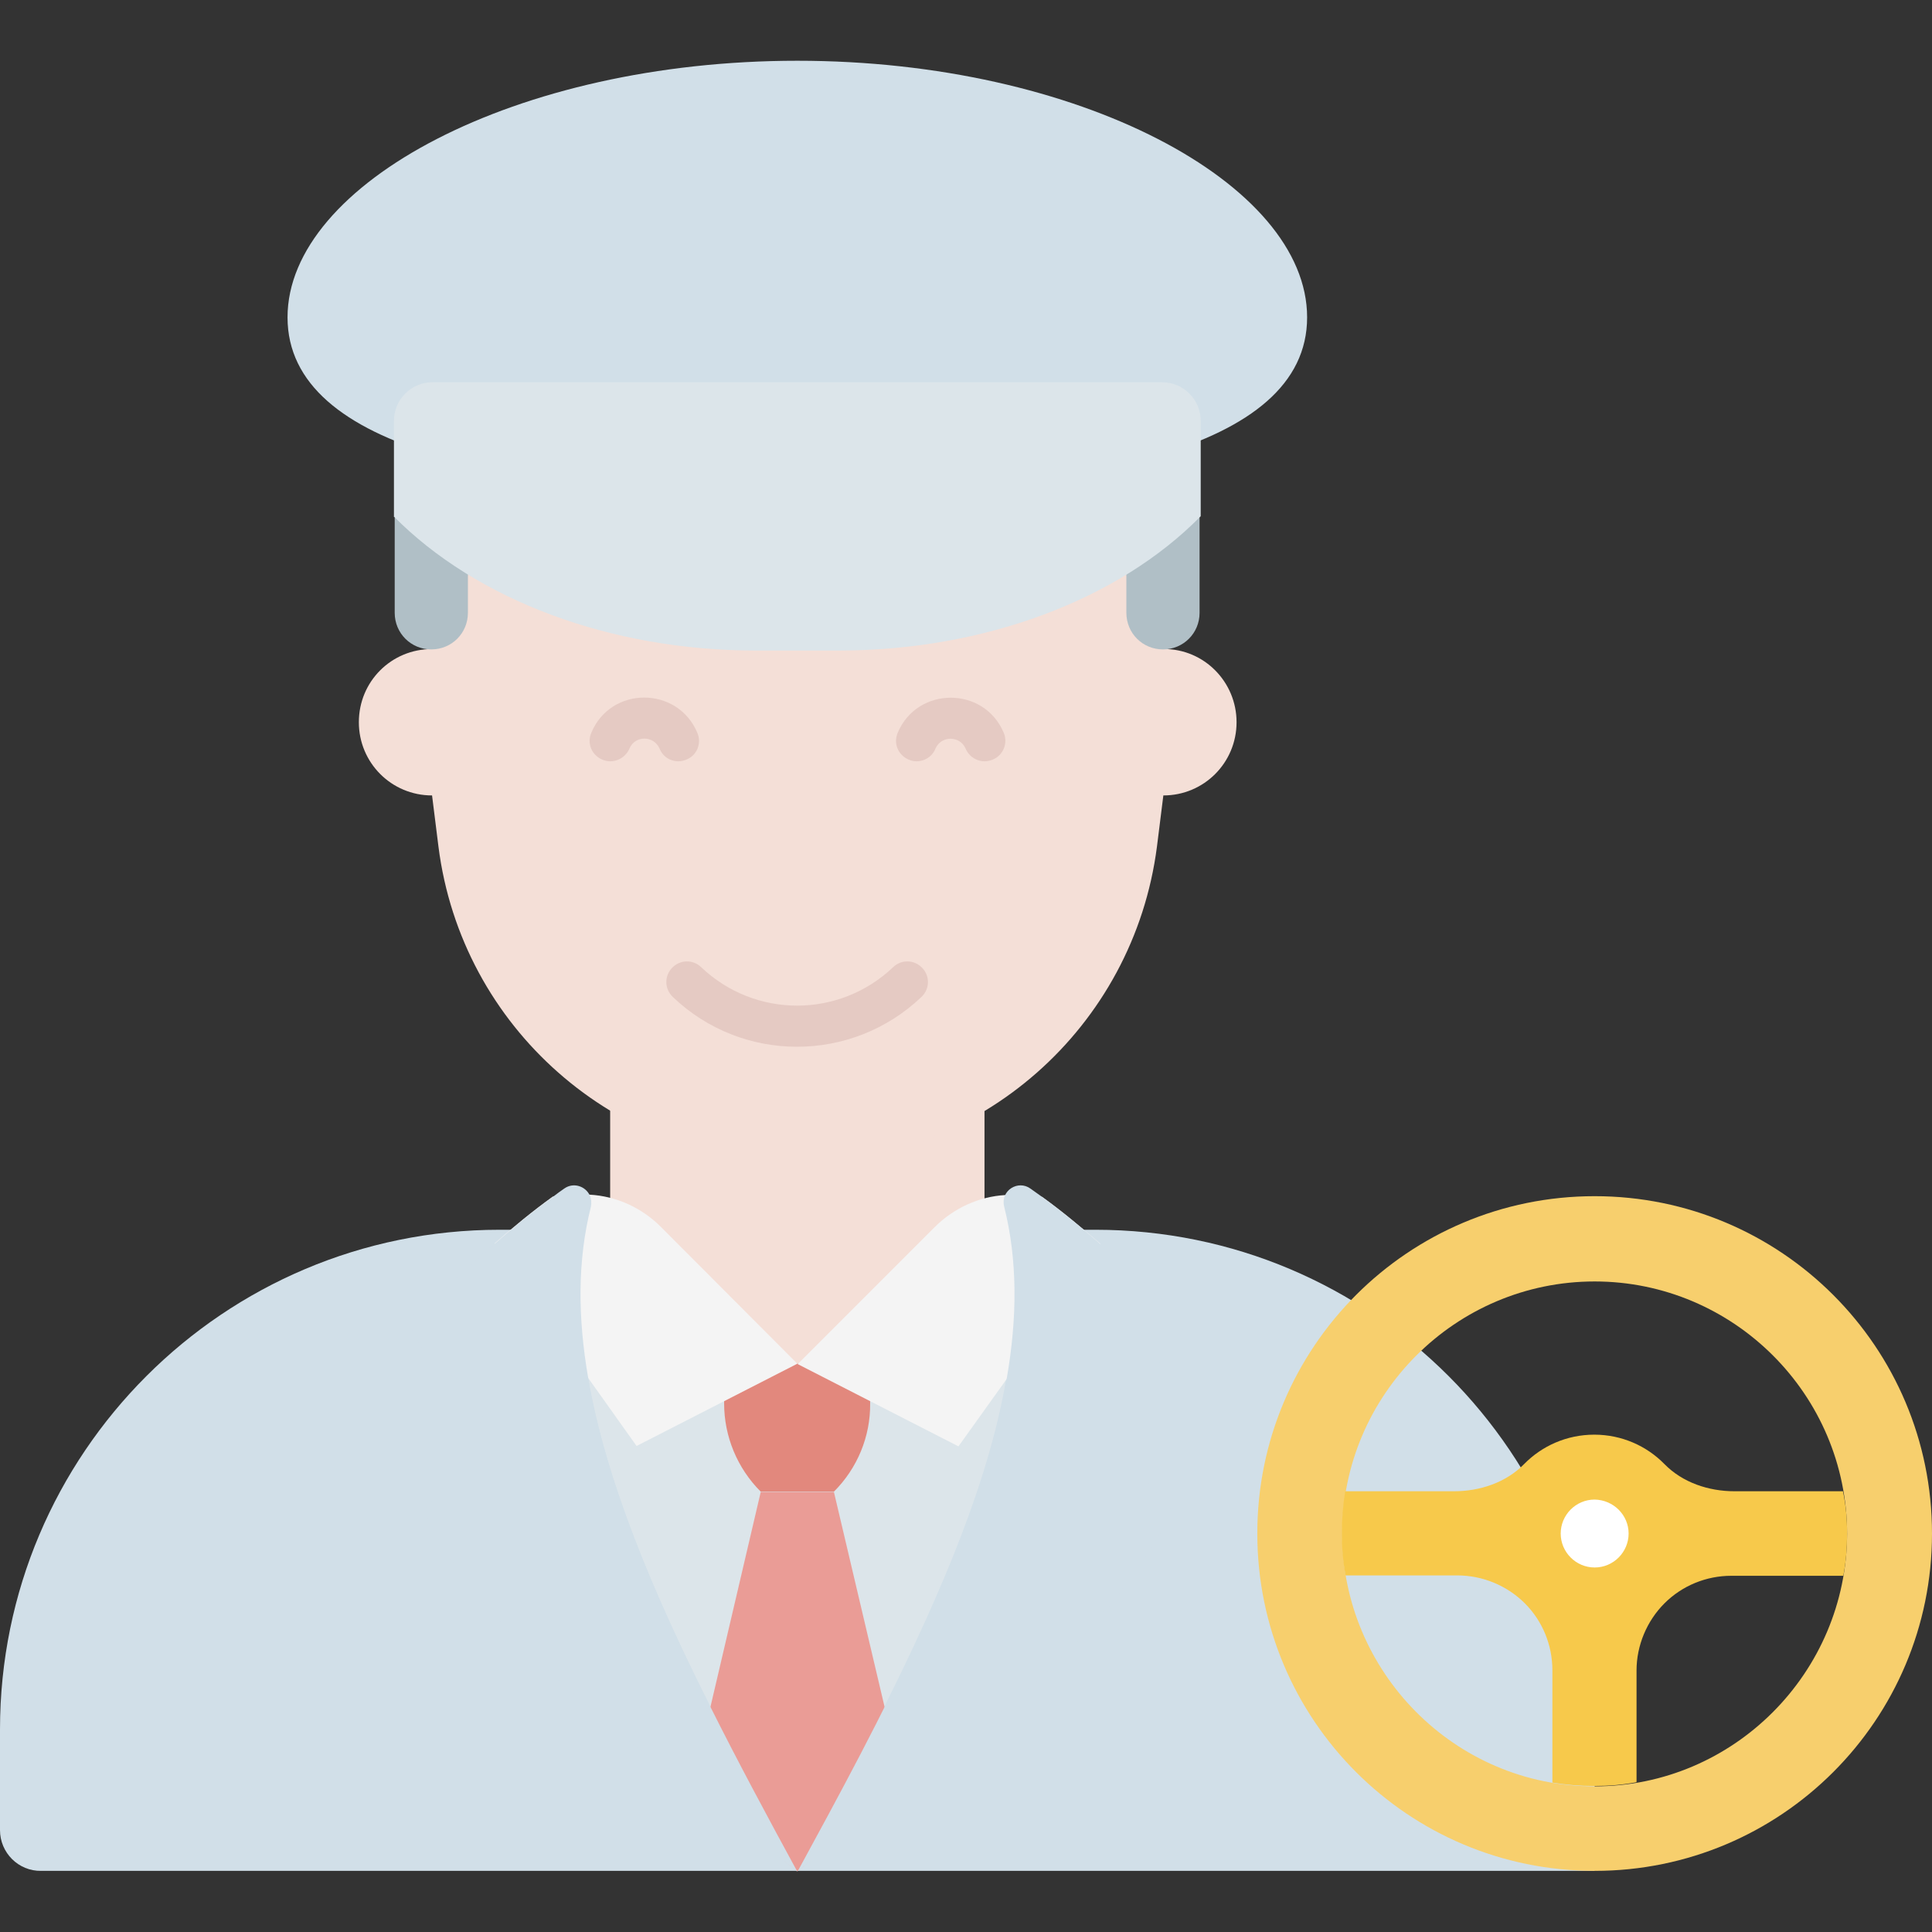 <svg xmlns="http://www.w3.org/2000/svg" enable-background="new 0 0 512 512" viewBox="0 0 512 512"><rect x="0" y="0" width="512" height="512" fill="#333333" stroke="none"/><path fill="#d1dfe8" d="M422.6,458.2v37.6H10.9C4.9,495.9,0,491,0,485v-26.7c0-73.1,59.3-132.4,132.4-132.4h157.9
			C363.4,325.9,422.6,385.1,422.6,458.2z"/><path fill="#dce5ea" d="M266.7,365.2c-4.6,27.2-17.1,56.5-32.1,86.6c-7.3,14.5-15.3,29.3-23.3,44c-8-14.7-16-29.5-23.3-44
			c-15.1-30.1-27.5-59.5-32.2-86.7c-2.4-13.7-2.8-26.9-0.7-39.3h112.1C269.6,338.3,269.2,351.5,266.7,365.2z"/><rect width="99.2" height="100.6" x="161.7" y="266.7" fill="#f4dfd7"/><path fill="#f4dfd7" d="M327.7,191.4c0,10.7-8.6,19.4-19.4,19.4l-1.7,13.6c-6.2,47.9-46.9,83.8-95.2,83.8l0,0
			c-48.3,0-89.1-35.9-95.2-83.8l-1.7-13.6c-10.8,0-19.4-8.7-19.4-19.4c0-10.8,8.6-19.4,19.4-19.4v-21c0-51.7,39.1-96.8,90.7-100.1
			c56.5-3.6,103.3,41.2,103.3,96.8V172C319.1,172,327.7,180.7,327.7,191.4z"/><path fill="#b0bfc6" d="M104.6,94.3v68.1c0,5.4,4.3,9.7,9.7,9.7s9.7-4.3,9.7-9.7v-9.7c0.5-15.8,9.5-30,23.5-37.2
			c3.3-1.9,7.3-1.7,10.4,0.5c15.6,10.9,34.5,16,53.4,14.4c18.9,1.6,37.8-3.5,53.3-14.4c3.1-2.2,7.1-2.4,10.4-0.5
			c14,7.2,23.1,21.4,23.5,37.2v9.7c0,5.4,4.3,9.7,9.7,9.7c5.4,0,9.7-4.3,9.7-9.7v-38c0.2-10.4-1.6-20.6-5.1-30
			C312.9,94.3,104.6,94.3,104.6,94.3z"/><path fill="#e5cac3" d="M178.3 264.2c-2.2-2.1-2.3-5.5-.2-7.7 2.1-2.2 5.5-2.3 7.7-.2 14.3 13.6 36.6 13.6 50.9 0 2.2-2.1 5.6-2 7.7.2 2.1 2.2 2 5.6-.2 7.7C225.7 281.8 196.7 281.8 178.3 264.2zM255.9 198.4c-1.5-3.5-6.5-3.5-8 0-1.1 2.8-4.4 4.1-7.1 2.9-2.8-1.2-4.1-4.3-2.9-7.1 5.2-12.4 22.9-12.4 28.1 0 1.2 2.8-.2 6-2.9 7.1C260.3 202.5 257.1 201.2 255.9 198.4zM159.6 201.3c-2.8-1.2-4.1-4.3-2.9-7.1 5.2-12.5 22.9-12.4 28.1 0 1.2 2.8-.1 6-2.9 7.1-2.8 1.2-6-.1-7.1-2.9-1.5-3.5-6.5-3.6-8 0C165.6 201.2 162.3 202.5 159.6 201.3z"/><path fill="#ea9c96" d="M238,471.5c-9.1,6.9-16.9,17-26.7,24.4c-9.8-7.4-18.3-18.5-27.4-25.2c0.4-1.5,4.5-19,4.2-17.6l13.5-57.7H221
			l13.6,57.7L238,471.5z"/><path fill="#e2887d" d="M221,395.3h-19.4c-6.2-6.2-9.7-14.6-9.7-23.4v-10.5h38.7v10.5C230.7,380.7,227.2,389.1,221,395.3z"/><path fill="#f4f4f4" d="M291.6 329.6c-.3 1 3-2.9-37.6 53.7l-42.6-21.8 36.3-36.3c5-5 11.7-8.1 18.7-8.5 3.2-.3 5.2.1 9.8.5C281.5 321 286.6 325.3 291.6 329.6zM211.3 361.4l-42.6 21.8c-39.8-56-37.1-51.8-37.6-53.7 4.9-4.3 10.1-8.6 15.4-12.4 4.8-.4 6.5-.8 9.8-.5 7 .4 13.7 3.4 18.8 8.5L211.3 361.4z"/><path fill="#d1dfe8" d="M183 474.1L183 474.1c-31.1-24-57.2-45.7-70.9-73.8 7.2-7.4 15.8-20.8 17.2-29.9-8.9-5.9-18.1-9.6-20.9-20.9 6.8-5.5 14.5-12.7 22.7-19.9 4.9-4.3 10.1-8.6 15.4-12.4 1-.8 2-1.5 3-2.2 2.5-1.8 5.7-.6 6.8 1.8.4.9.5 1.9.3 3-3.6 14.2-3.5 29.5-.7 45.5 4.7 27.2 17.1 56.6 32.2 86.7 7.3 14.6 15.2 29.3 23.2 44C201.6 488.3 192 481.1 183 474.1zM293.4 370.4c1.4 9.1 10 22.5 17.2 29.9-17.8 36.8-58.4 63.8-99.2 95.6 21.1-38.8 48.2-88.5 55.4-130.6 2.8-16.1 2.9-31.3-.7-45.6-1-4.2 3.7-7.1 7-4.7 16.2 11.3 28.6 24.4 41.2 34.6C311.5 360.8 302.3 364.5 293.4 370.4zM346.4 84.1c0 35.4-60.5 46.6-135.1 46.6-74.7 0-135.1-11.2-135.1-46.6s60.5-68 135.1-68S346.4 48.7 346.4 84.1z"/><path fill="#dce5ea" d="M318.2 111.5v25.3H104.4v-25.3c0-5.6 4.6-10.2 10.2-10.2H308C313.6 101.3 318.2 105.9 318.2 111.5zM318.2 136.8c-21.9 22.3-57.7 35.6-95.9 35.6h-22.1c-38.2 0-73.9-13.3-95.9-35.6H318.2z"/><path fill="#f7cf6d" d="M422.6,317c-49.4,0-89.4,40-89.4,89.4c0,49.4,40,89.4,89.4,89.4s89.4-40,89.4-89.4C512,357,472,317,422.6,317
			z M422.6,473.4c-37.3,0-66.9-30.6-66.9-66.9c0-36.8,30-66.9,66.9-66.9c36.8,0,66.9,30,66.9,66.9
			C489.4,443.2,459.5,473.4,422.6,473.4z"/><path fill="#f7c94b" d="M489.5,406.4c0,3.8-0.3,7.6-1,11.2h-29.7c-6.6,0-13,2.6-17.7,7.3l0,0c-4.7,4.7-7.4,11.2-7.4,17.8v29.6
			c-3.6,0.7-7.3,1-11.2,1c-3.8,0-7.5-0.3-11.1-0.9v-29.8c0-6.6-2.6-13-7.3-17.7l0,0c-4.7-4.7-11.2-7.4-17.9-7.4h-29.6
			c-0.7-3.6-1-7.3-1-11.2c0-3.8,0.3-7.5,0.9-11.1h28.8c6.9,0,13.8-2.3,18.6-7.2c4.7-4.8,11.3-7.8,18.6-7.8s13.9,3,18.6,7.8
			c4.8,4.9,11.7,7.2,18.6,7.2h28.7C489.2,398.9,489.5,402.6,489.5,406.4z"/><path fill="#fff" d="M431.6,406.4c0,4.9-4,9-9,9c-5,0-9-4.1-9-9c0-4.9,4-9,9-9C427.6,397.5,431.6,401.5,431.6,406.4z"/></svg>